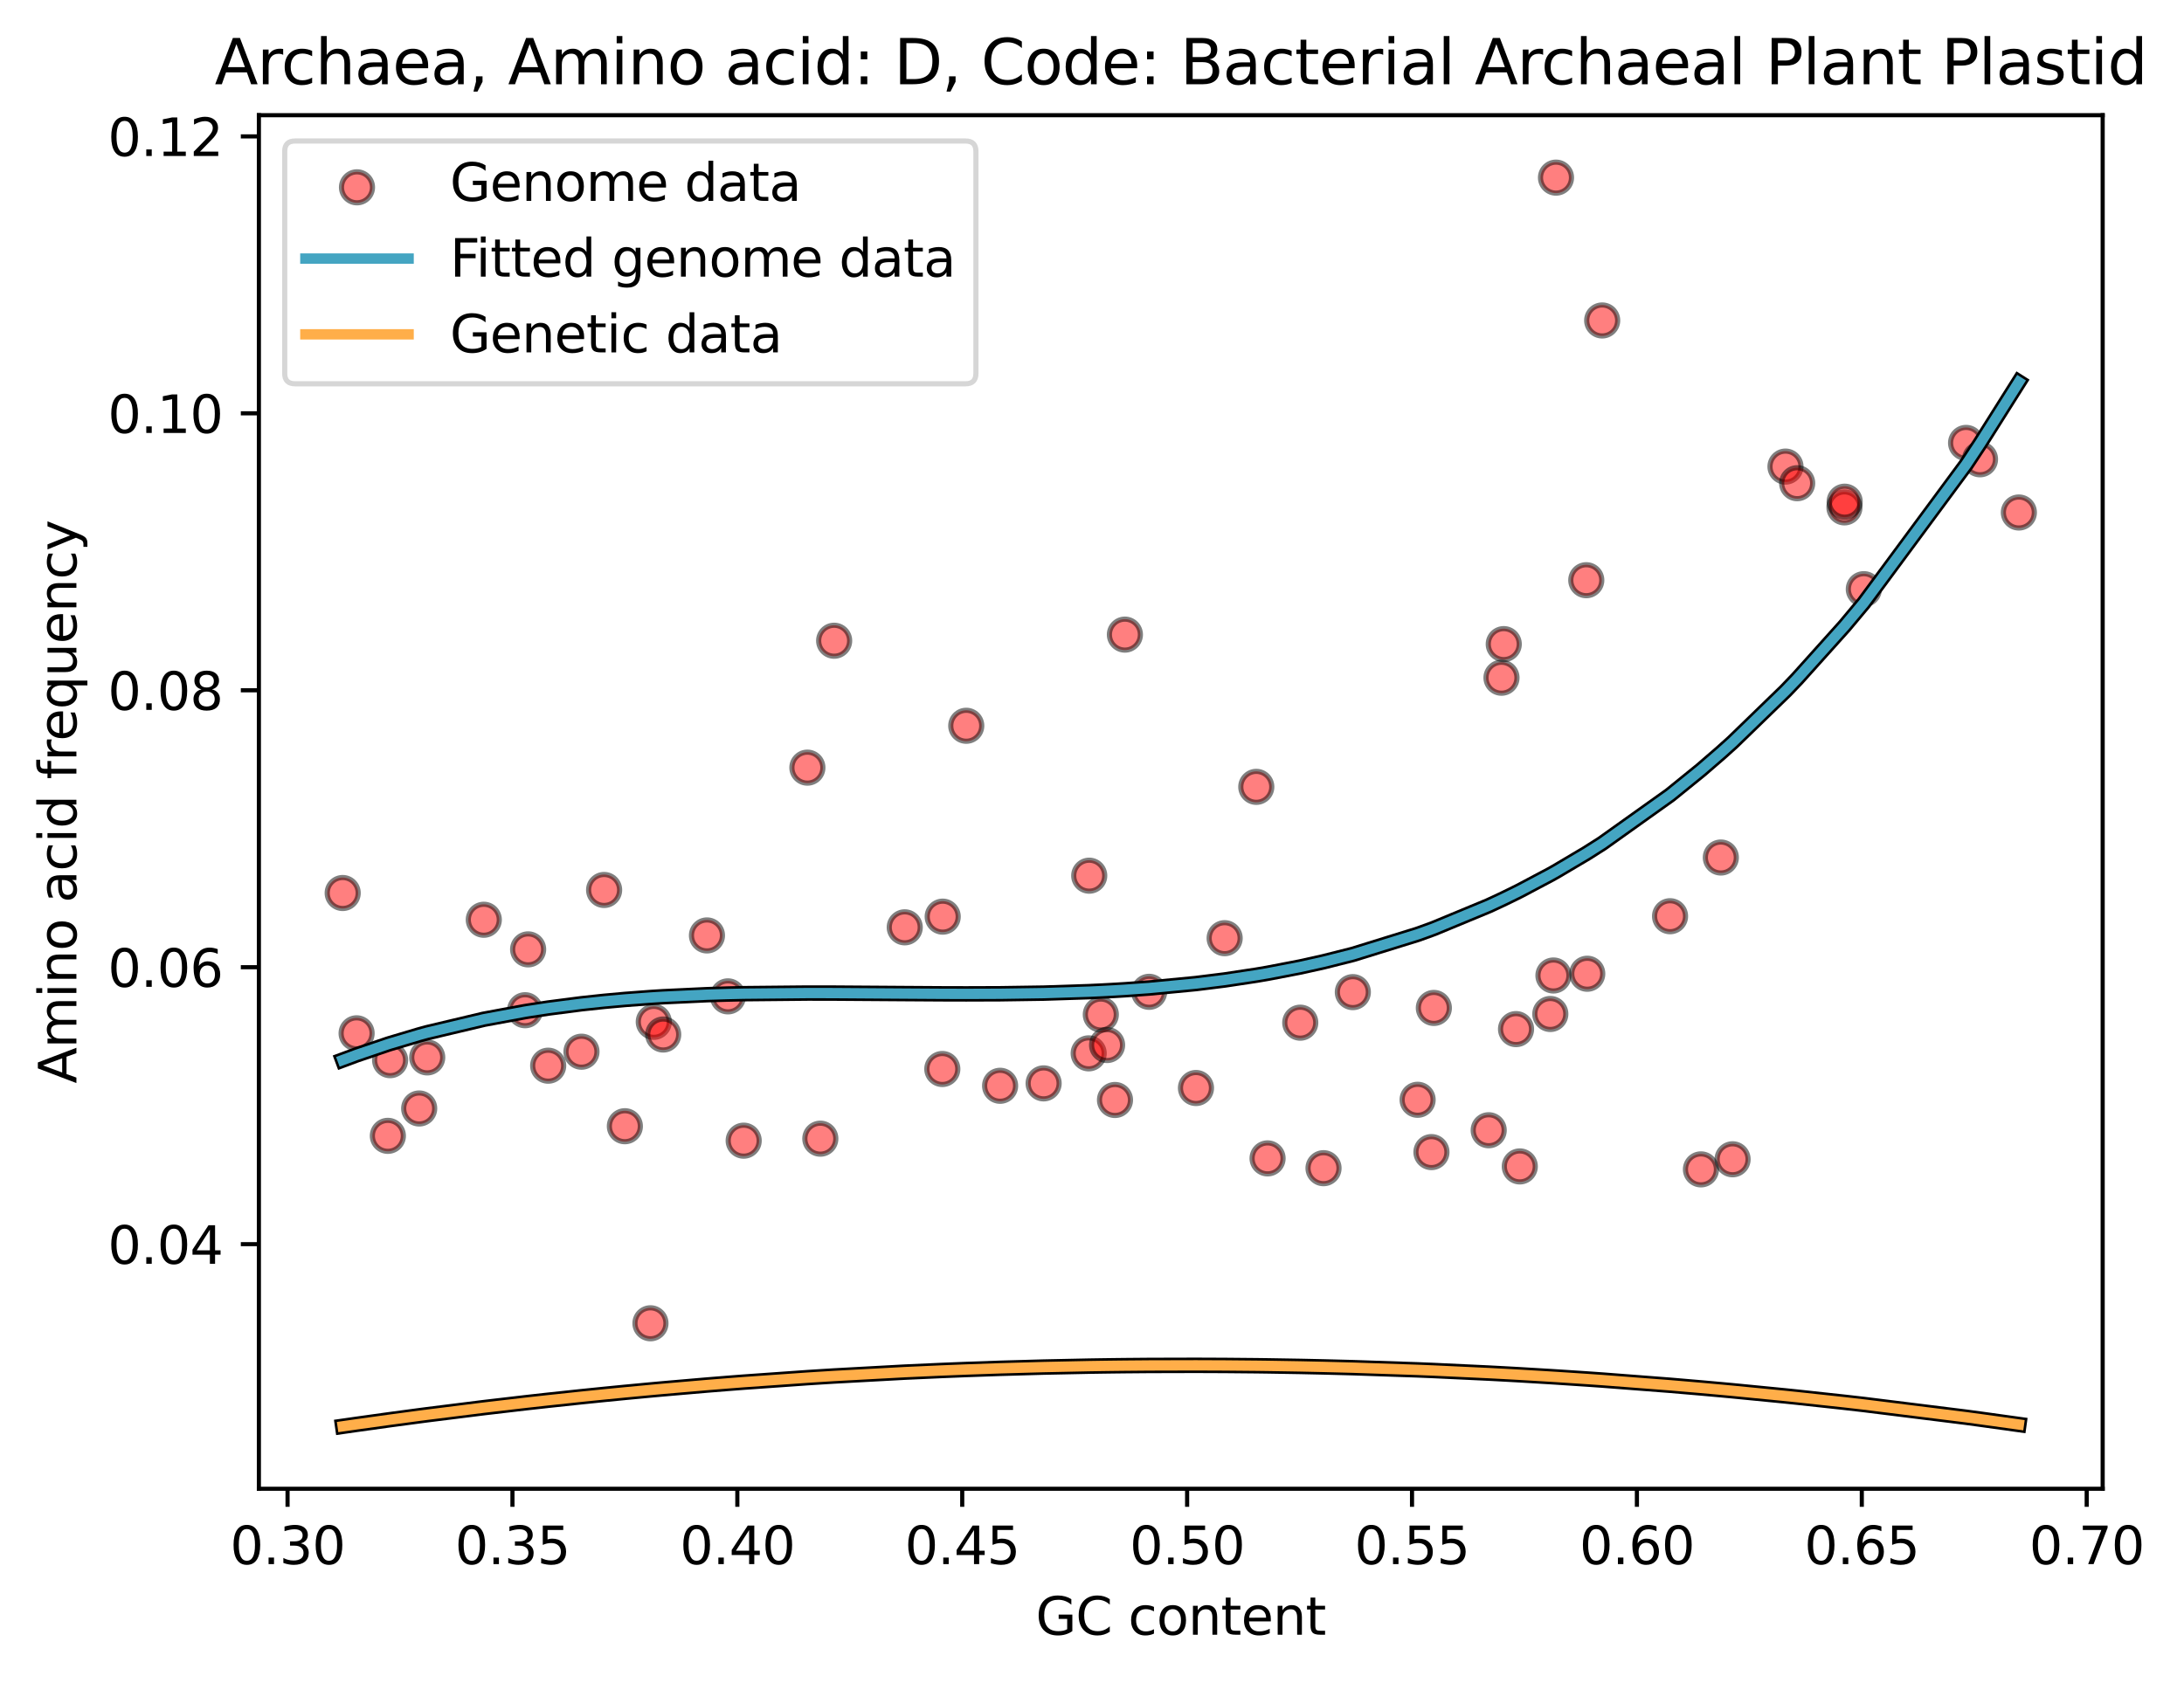 <?xml version="1.0" encoding="utf-8" standalone="no"?>
<!DOCTYPE svg PUBLIC "-//W3C//DTD SVG 1.1//EN"
  "http://www.w3.org/Graphics/SVG/1.1/DTD/svg11.dtd">
<svg xmlns:xlink="http://www.w3.org/1999/xlink" width="423.017pt" height="325.986pt" viewBox="0 0 423.017 325.986" xmlns="http://www.w3.org/2000/svg" version="1.1">
 <defs>
  <style type="text/css">*{stroke-linejoin: round; stroke-linecap: butt}</style>
 </defs>
 <g id="figure_1">
  <g id="patch_1">
   <path d="M 0 325.986 
L 423.017 325.986 
L 423.017 0 
L 0 0 
z
" style="fill: #ffffff"/>
  </g>
  <g id="axes_1">
   <g id="patch_2">
    <path d="M 50.144 288.43 
L 407.264 288.43 
L 407.264 22.318 
L 50.144 22.318 
z
" style="fill: #ffffff"/>
   </g>
   <g id="PathCollection_1">
    <defs>
     <path id="mde85d778c8" d="M 0 3 
C 0.796 3 1.559 2.684 2.121 2.121 
C 2.684 1.559 3 0.796 3 0 
C 3 -0.796 2.684 -1.559 2.121 -2.121 
C 1.559 -2.684 0.796 -3 0 -3 
C -0.796 -3 -1.559 -2.684 -2.121 -2.121 
C -2.684 -1.559 -3 -0.796 -3 0 
C -3 0.796 -2.684 1.559 -2.121 2.121 
C -1.559 2.684 -0.796 3 0 3 
z
" style="stroke: #000000; stroke-opacity: 0.5"/>
    </defs>
    <g clip-path="url(#pb2a6dd2269)">
     <use xlink:href="#mde85d778c8" x="66.376" y="173.011" style="fill: #ff0000; fill-opacity: 0.5; stroke: #000000; stroke-opacity: 0.5"/>
     <use xlink:href="#mde85d778c8" x="69.071" y="200.193" style="fill: #ff0000; fill-opacity: 0.5; stroke: #000000; stroke-opacity: 0.5"/>
     <use xlink:href="#mde85d778c8" x="75.124" y="220.057" style="fill: #ff0000; fill-opacity: 0.5; stroke: #000000; stroke-opacity: 0.5"/>
     <use xlink:href="#mde85d778c8" x="75.56" y="205.396" style="fill: #ff0000; fill-opacity: 0.5; stroke: #000000; stroke-opacity: 0.5"/>
     <use xlink:href="#mde85d778c8" x="81.191" y="214.755" style="fill: #ff0000; fill-opacity: 0.5; stroke: #000000; stroke-opacity: 0.5"/>
     <use xlink:href="#mde85d778c8" x="82.747" y="204.86" style="fill: #ff0000; fill-opacity: 0.5; stroke: #000000; stroke-opacity: 0.5"/>
     <use xlink:href="#mde85d778c8" x="93.706" y="178.191" style="fill: #ff0000; fill-opacity: 0.5; stroke: #000000; stroke-opacity: 0.5"/>
     <use xlink:href="#mde85d778c8" x="101.704" y="195.717" style="fill: #ff0000; fill-opacity: 0.5; stroke: #000000; stroke-opacity: 0.5"/>
     <use xlink:href="#mde85d778c8" x="102.292" y="183.93" style="fill: #ff0000; fill-opacity: 0.5; stroke: #000000; stroke-opacity: 0.5"/>
     <use xlink:href="#mde85d778c8" x="106.176" y="206.466" style="fill: #ff0000; fill-opacity: 0.5; stroke: #000000; stroke-opacity: 0.5"/>
     <use xlink:href="#mde85d778c8" x="112.626" y="203.756" style="fill: #ff0000; fill-opacity: 0.5; stroke: #000000; stroke-opacity: 0.5"/>
     <use xlink:href="#mde85d778c8" x="117.01" y="172.422" style="fill: #ff0000; fill-opacity: 0.5; stroke: #000000; stroke-opacity: 0.5"/>
     <use xlink:href="#mde85d778c8" x="121.029" y="218.192" style="fill: #ff0000; fill-opacity: 0.5; stroke: #000000; stroke-opacity: 0.5"/>
     <use xlink:href="#mde85d778c8" x="125.985" y="256.371" style="fill: #ff0000; fill-opacity: 0.5; stroke: #000000; stroke-opacity: 0.5"/>
     <use xlink:href="#mde85d778c8" x="126.63" y="197.973" style="fill: #ff0000; fill-opacity: 0.5; stroke: #000000; stroke-opacity: 0.5"/>
     <use xlink:href="#mde85d778c8" x="128.455" y="200.424" style="fill: #ff0000; fill-opacity: 0.5; stroke: #000000; stroke-opacity: 0.5"/>
     <use xlink:href="#mde85d778c8" x="136.93" y="181.229" style="fill: #ff0000; fill-opacity: 0.5; stroke: #000000; stroke-opacity: 0.5"/>
     <use xlink:href="#mde85d778c8" x="140.99" y="193.034" style="fill: #ff0000; fill-opacity: 0.5; stroke: #000000; stroke-opacity: 0.5"/>
     <use xlink:href="#mde85d778c8" x="144.044" y="220.992" style="fill: #ff0000; fill-opacity: 0.5; stroke: #000000; stroke-opacity: 0.5"/>
     <use xlink:href="#mde85d778c8" x="156.382" y="148.722" style="fill: #ff0000; fill-opacity: 0.5; stroke: #000000; stroke-opacity: 0.5"/>
     <use xlink:href="#mde85d778c8" x="158.888" y="220.604" style="fill: #ff0000; fill-opacity: 0.5; stroke: #000000; stroke-opacity: 0.5"/>
     <use xlink:href="#mde85d778c8" x="161.566" y="124.134" style="fill: #ff0000; fill-opacity: 0.5; stroke: #000000; stroke-opacity: 0.5"/>
     <use xlink:href="#mde85d778c8" x="175.239" y="179.659" style="fill: #ff0000; fill-opacity: 0.5; stroke: #000000; stroke-opacity: 0.5"/>
     <use xlink:href="#mde85d778c8" x="182.516" y="207.108" style="fill: #ff0000; fill-opacity: 0.5; stroke: #000000; stroke-opacity: 0.5"/>
     <use xlink:href="#mde85d778c8" x="182.592" y="177.59" style="fill: #ff0000; fill-opacity: 0.5; stroke: #000000; stroke-opacity: 0.5"/>
     <use xlink:href="#mde85d778c8" x="187.153" y="140.609" style="fill: #ff0000; fill-opacity: 0.5; stroke: #000000; stroke-opacity: 0.5"/>
     <use xlink:href="#mde85d778c8" x="193.71" y="210.358" style="fill: #ff0000; fill-opacity: 0.5; stroke: #000000; stroke-opacity: 0.5"/>
     <use xlink:href="#mde85d778c8" x="202.139" y="209.892" style="fill: #ff0000; fill-opacity: 0.5; stroke: #000000; stroke-opacity: 0.5"/>
     <use xlink:href="#mde85d778c8" x="210.866" y="204.075" style="fill: #ff0000; fill-opacity: 0.5; stroke: #000000; stroke-opacity: 0.5"/>
     <use xlink:href="#mde85d778c8" x="210.971" y="169.654" style="fill: #ff0000; fill-opacity: 0.5; stroke: #000000; stroke-opacity: 0.5"/>
     <use xlink:href="#mde85d778c8" x="213.216" y="196.553" style="fill: #ff0000; fill-opacity: 0.5; stroke: #000000; stroke-opacity: 0.5"/>
     <use xlink:href="#mde85d778c8" x="214.43" y="202.463" style="fill: #ff0000; fill-opacity: 0.5; stroke: #000000; stroke-opacity: 0.5"/>
     <use xlink:href="#mde85d778c8" x="215.961" y="213.109" style="fill: #ff0000; fill-opacity: 0.5; stroke: #000000; stroke-opacity: 0.5"/>
     <use xlink:href="#mde85d778c8" x="217.88" y="122.95" style="fill: #ff0000; fill-opacity: 0.5; stroke: #000000; stroke-opacity: 0.5"/>
     <use xlink:href="#mde85d778c8" x="222.575" y="192.152" style="fill: #ff0000; fill-opacity: 0.5; stroke: #000000; stroke-opacity: 0.5"/>
     <use xlink:href="#mde85d778c8" x="231.646" y="210.79" style="fill: #ff0000; fill-opacity: 0.5; stroke: #000000; stroke-opacity: 0.5"/>
     <use xlink:href="#mde85d778c8" x="237.202" y="181.762" style="fill: #ff0000; fill-opacity: 0.5; stroke: #000000; stroke-opacity: 0.5"/>
     <use xlink:href="#mde85d778c8" x="243.329" y="152.443" style="fill: #ff0000; fill-opacity: 0.5; stroke: #000000; stroke-opacity: 0.5"/>
     <use xlink:href="#mde85d778c8" x="245.515" y="224.424" style="fill: #ff0000; fill-opacity: 0.5; stroke: #000000; stroke-opacity: 0.5"/>
     <use xlink:href="#mde85d778c8" x="251.846" y="198.132" style="fill: #ff0000; fill-opacity: 0.5; stroke: #000000; stroke-opacity: 0.5"/>
     <use xlink:href="#mde85d778c8" x="256.352" y="226.322" style="fill: #ff0000; fill-opacity: 0.5; stroke: #000000; stroke-opacity: 0.5"/>
     <use xlink:href="#mde85d778c8" x="262.029" y="192.212" style="fill: #ff0000; fill-opacity: 0.5; stroke: #000000; stroke-opacity: 0.5"/>
     <use xlink:href="#mde85d778c8" x="274.577" y="213.07" style="fill: #ff0000; fill-opacity: 0.5; stroke: #000000; stroke-opacity: 0.5"/>
     <use xlink:href="#mde85d778c8" x="277.254" y="223.207" style="fill: #ff0000; fill-opacity: 0.5; stroke: #000000; stroke-opacity: 0.5"/>
     <use xlink:href="#mde85d778c8" x="277.721" y="195.276" style="fill: #ff0000; fill-opacity: 0.5; stroke: #000000; stroke-opacity: 0.5"/>
     <use xlink:href="#mde85d778c8" x="288.345" y="218.972" style="fill: #ff0000; fill-opacity: 0.5; stroke: #000000; stroke-opacity: 0.5"/>
     <use xlink:href="#mde85d778c8" x="290.822" y="131.301" style="fill: #ff0000; fill-opacity: 0.5; stroke: #000000; stroke-opacity: 0.5"/>
     <use xlink:href="#mde85d778c8" x="291.262" y="124.79" style="fill: #ff0000; fill-opacity: 0.5; stroke: #000000; stroke-opacity: 0.5"/>
     <use xlink:href="#mde85d778c8" x="293.639" y="199.377" style="fill: #ff0000; fill-opacity: 0.5; stroke: #000000; stroke-opacity: 0.5"/>
     <use xlink:href="#mde85d778c8" x="294.368" y="225.981" style="fill: #ff0000; fill-opacity: 0.5; stroke: #000000; stroke-opacity: 0.5"/>
     <use xlink:href="#mde85d778c8" x="300.279" y="196.448" style="fill: #ff0000; fill-opacity: 0.5; stroke: #000000; stroke-opacity: 0.5"/>
     <use xlink:href="#mde85d778c8" x="300.884" y="188.991" style="fill: #ff0000; fill-opacity: 0.5; stroke: #000000; stroke-opacity: 0.5"/>
     <use xlink:href="#mde85d778c8" x="301.379" y="34.414" style="fill: #ff0000; fill-opacity: 0.5; stroke: #000000; stroke-opacity: 0.5"/>
     <use xlink:href="#mde85d778c8" x="307.246" y="112.41" style="fill: #ff0000; fill-opacity: 0.5; stroke: #000000; stroke-opacity: 0.5"/>
     <use xlink:href="#mde85d778c8" x="307.433" y="188.651" style="fill: #ff0000; fill-opacity: 0.5; stroke: #000000; stroke-opacity: 0.5"/>
     <use xlink:href="#mde85d778c8" x="310.325" y="62.087" style="fill: #ff0000; fill-opacity: 0.5; stroke: #000000; stroke-opacity: 0.5"/>
     <use xlink:href="#mde85d778c8" x="323.471" y="177.507" style="fill: #ff0000; fill-opacity: 0.5; stroke: #000000; stroke-opacity: 0.5"/>
     <use xlink:href="#mde85d778c8" x="329.455" y="226.553" style="fill: #ff0000; fill-opacity: 0.5; stroke: #000000; stroke-opacity: 0.5"/>
     <use xlink:href="#mde85d778c8" x="333.307" y="166.134" style="fill: #ff0000; fill-opacity: 0.5; stroke: #000000; stroke-opacity: 0.5"/>
     <use xlink:href="#mde85d778c8" x="335.583" y="224.598" style="fill: #ff0000; fill-opacity: 0.5; stroke: #000000; stroke-opacity: 0.5"/>
     <use xlink:href="#mde85d778c8" x="345.829" y="90.396" style="fill: #ff0000; fill-opacity: 0.5; stroke: #000000; stroke-opacity: 0.5"/>
     <use xlink:href="#mde85d778c8" x="348.092" y="93.615" style="fill: #ff0000; fill-opacity: 0.5; stroke: #000000; stroke-opacity: 0.5"/>
     <use xlink:href="#mde85d778c8" x="357.247" y="98.297" style="fill: #ff0000; fill-opacity: 0.5; stroke: #000000; stroke-opacity: 0.5"/>
     <use xlink:href="#mde85d778c8" x="357.29" y="97.197" style="fill: #ff0000; fill-opacity: 0.5; stroke: #000000; stroke-opacity: 0.5"/>
     <use xlink:href="#mde85d778c8" x="361.001" y="114.144" style="fill: #ff0000; fill-opacity: 0.5; stroke: #000000; stroke-opacity: 0.5"/>
     <use xlink:href="#mde85d778c8" x="380.809" y="85.809" style="fill: #ff0000; fill-opacity: 0.5; stroke: #000000; stroke-opacity: 0.5"/>
     <use xlink:href="#mde85d778c8" x="383.505" y="88.981" style="fill: #ff0000; fill-opacity: 0.5; stroke: #000000; stroke-opacity: 0.5"/>
     <use xlink:href="#mde85d778c8" x="391.031" y="99.291" style="fill: #ff0000; fill-opacity: 0.5; stroke: #000000; stroke-opacity: 0.5"/>
    </g>
   </g>
   <g id="matplotlib.axis_1">
    <g id="xtick_1">
     <g id="line2d_1">
      <defs>
       <path id="m864e5082b4" d="M 0 0 
L 0 3.5 
" style="stroke: #000000; stroke-width: 0.8"/>
      </defs>
      <g>
       <use xlink:href="#m864e5082b4" x="55.696" y="288.43" style="stroke: #000000; stroke-width: 0.8"/>
      </g>
     </g>
     <g id="text_1">
      <!-- 0.30 -->
      <g transform="translate(44.563 303.029) scale(0.1 -0.1)">
       <defs>
        <path id="DejaVuSans-30" d="M 2034 4250 
Q 1547 4250 1301 3770 
Q 1056 3291 1056 2328 
Q 1056 1369 1301 889 
Q 1547 409 2034 409 
Q 2525 409 2770 889 
Q 3016 1369 3016 2328 
Q 3016 3291 2770 3770 
Q 2525 4250 2034 4250 
z
M 2034 4750 
Q 2819 4750 3233 4129 
Q 3647 3509 3647 2328 
Q 3647 1150 3233 529 
Q 2819 -91 2034 -91 
Q 1250 -91 836 529 
Q 422 1150 422 2328 
Q 422 3509 836 4129 
Q 1250 4750 2034 4750 
z
" transform="scale(0.016)"/>
        <path id="DejaVuSans-2e" d="M 684 794 
L 1344 794 
L 1344 0 
L 684 0 
L 684 794 
z
" transform="scale(0.016)"/>
        <path id="DejaVuSans-33" d="M 2597 2516 
Q 3050 2419 3304 2112 
Q 3559 1806 3559 1356 
Q 3559 666 3084 287 
Q 2609 -91 1734 -91 
Q 1441 -91 1130 -33 
Q 819 25 488 141 
L 488 750 
Q 750 597 1062 519 
Q 1375 441 1716 441 
Q 2309 441 2620 675 
Q 2931 909 2931 1356 
Q 2931 1769 2642 2001 
Q 2353 2234 1838 2234 
L 1294 2234 
L 1294 2753 
L 1863 2753 
Q 2328 2753 2575 2939 
Q 2822 3125 2822 3475 
Q 2822 3834 2567 4026 
Q 2313 4219 1838 4219 
Q 1578 4219 1281 4162 
Q 984 4106 628 3988 
L 628 4550 
Q 988 4650 1302 4700 
Q 1616 4750 1894 4750 
Q 2613 4750 3031 4423 
Q 3450 4097 3450 3541 
Q 3450 3153 3228 2886 
Q 3006 2619 2597 2516 
z
" transform="scale(0.016)"/>
       </defs>
       <use xlink:href="#DejaVuSans-30"/>
       <use xlink:href="#DejaVuSans-2e" x="63.623"/>
       <use xlink:href="#DejaVuSans-33" x="95.41"/>
       <use xlink:href="#DejaVuSans-30" x="159.033"/>
      </g>
     </g>
    </g>
    <g id="xtick_2">
     <g id="line2d_2">
      <g>
       <use xlink:href="#m864e5082b4" x="99.255" y="288.43" style="stroke: #000000; stroke-width: 0.8"/>
      </g>
     </g>
     <g id="text_2">
      <!-- 0.35 -->
      <g transform="translate(88.122 303.029) scale(0.1 -0.1)">
       <defs>
        <path id="DejaVuSans-35" d="M 691 4666 
L 3169 4666 
L 3169 4134 
L 1269 4134 
L 1269 2991 
Q 1406 3038 1543 3061 
Q 1681 3084 1819 3084 
Q 2600 3084 3056 2656 
Q 3513 2228 3513 1497 
Q 3513 744 3044 326 
Q 2575 -91 1722 -91 
Q 1428 -91 1123 -41 
Q 819 9 494 109 
L 494 744 
Q 775 591 1075 516 
Q 1375 441 1709 441 
Q 2250 441 2565 725 
Q 2881 1009 2881 1497 
Q 2881 1984 2565 2268 
Q 2250 2553 1709 2553 
Q 1456 2553 1204 2497 
Q 953 2441 691 2322 
L 691 4666 
z
" transform="scale(0.016)"/>
       </defs>
       <use xlink:href="#DejaVuSans-30"/>
       <use xlink:href="#DejaVuSans-2e" x="63.623"/>
       <use xlink:href="#DejaVuSans-33" x="95.41"/>
       <use xlink:href="#DejaVuSans-35" x="159.033"/>
      </g>
     </g>
    </g>
    <g id="xtick_3">
     <g id="line2d_3">
      <g>
       <use xlink:href="#m864e5082b4" x="142.814" y="288.43" style="stroke: #000000; stroke-width: 0.8"/>
      </g>
     </g>
     <g id="text_3">
      <!-- 0.40 -->
      <g transform="translate(131.681 303.029) scale(0.1 -0.1)">
       <defs>
        <path id="DejaVuSans-34" d="M 2419 4116 
L 825 1625 
L 2419 1625 
L 2419 4116 
z
M 2253 4666 
L 3047 4666 
L 3047 1625 
L 3713 1625 
L 3713 1100 
L 3047 1100 
L 3047 0 
L 2419 0 
L 2419 1100 
L 313 1100 
L 313 1709 
L 2253 4666 
z
" transform="scale(0.016)"/>
       </defs>
       <use xlink:href="#DejaVuSans-30"/>
       <use xlink:href="#DejaVuSans-2e" x="63.623"/>
       <use xlink:href="#DejaVuSans-34" x="95.41"/>
       <use xlink:href="#DejaVuSans-30" x="159.033"/>
      </g>
     </g>
    </g>
    <g id="xtick_4">
     <g id="line2d_4">
      <g>
       <use xlink:href="#m864e5082b4" x="186.373" y="288.43" style="stroke: #000000; stroke-width: 0.8"/>
      </g>
     </g>
     <g id="text_4">
      <!-- 0.45 -->
      <g transform="translate(175.241 303.029) scale(0.1 -0.1)">
       <use xlink:href="#DejaVuSans-30"/>
       <use xlink:href="#DejaVuSans-2e" x="63.623"/>
       <use xlink:href="#DejaVuSans-34" x="95.41"/>
       <use xlink:href="#DejaVuSans-35" x="159.033"/>
      </g>
     </g>
    </g>
    <g id="xtick_5">
     <g id="line2d_5">
      <g>
       <use xlink:href="#m864e5082b4" x="229.933" y="288.43" style="stroke: #000000; stroke-width: 0.8"/>
      </g>
     </g>
     <g id="text_5">
      <!-- 0.50 -->
      <g transform="translate(218.8 303.029) scale(0.1 -0.1)">
       <use xlink:href="#DejaVuSans-30"/>
       <use xlink:href="#DejaVuSans-2e" x="63.623"/>
       <use xlink:href="#DejaVuSans-35" x="95.41"/>
       <use xlink:href="#DejaVuSans-30" x="159.033"/>
      </g>
     </g>
    </g>
    <g id="xtick_6">
     <g id="line2d_6">
      <g>
       <use xlink:href="#m864e5082b4" x="273.492" y="288.43" style="stroke: #000000; stroke-width: 0.8"/>
      </g>
     </g>
     <g id="text_6">
      <!-- 0.55 -->
      <g transform="translate(262.359 303.029) scale(0.1 -0.1)">
       <use xlink:href="#DejaVuSans-30"/>
       <use xlink:href="#DejaVuSans-2e" x="63.623"/>
       <use xlink:href="#DejaVuSans-35" x="95.41"/>
       <use xlink:href="#DejaVuSans-35" x="159.033"/>
      </g>
     </g>
    </g>
    <g id="xtick_7">
     <g id="line2d_7">
      <g>
       <use xlink:href="#m864e5082b4" x="317.051" y="288.43" style="stroke: #000000; stroke-width: 0.8"/>
      </g>
     </g>
     <g id="text_7">
      <!-- 0.60 -->
      <g transform="translate(305.918 303.029) scale(0.1 -0.1)">
       <defs>
        <path id="DejaVuSans-36" d="M 2113 2584 
Q 1688 2584 1439 2293 
Q 1191 2003 1191 1497 
Q 1191 994 1439 701 
Q 1688 409 2113 409 
Q 2538 409 2786 701 
Q 3034 994 3034 1497 
Q 3034 2003 2786 2293 
Q 2538 2584 2113 2584 
z
M 3366 4563 
L 3366 3988 
Q 3128 4100 2886 4159 
Q 2644 4219 2406 4219 
Q 1781 4219 1451 3797 
Q 1122 3375 1075 2522 
Q 1259 2794 1537 2939 
Q 1816 3084 2150 3084 
Q 2853 3084 3261 2657 
Q 3669 2231 3669 1497 
Q 3669 778 3244 343 
Q 2819 -91 2113 -91 
Q 1303 -91 875 529 
Q 447 1150 447 2328 
Q 447 3434 972 4092 
Q 1497 4750 2381 4750 
Q 2619 4750 2861 4703 
Q 3103 4656 3366 4563 
z
" transform="scale(0.016)"/>
       </defs>
       <use xlink:href="#DejaVuSans-30"/>
       <use xlink:href="#DejaVuSans-2e" x="63.623"/>
       <use xlink:href="#DejaVuSans-36" x="95.41"/>
       <use xlink:href="#DejaVuSans-30" x="159.033"/>
      </g>
     </g>
    </g>
    <g id="xtick_8">
     <g id="line2d_8">
      <g>
       <use xlink:href="#m864e5082b4" x="360.61" y="288.43" style="stroke: #000000; stroke-width: 0.8"/>
      </g>
     </g>
     <g id="text_8">
      <!-- 0.65 -->
      <g transform="translate(349.478 303.029) scale(0.1 -0.1)">
       <use xlink:href="#DejaVuSans-30"/>
       <use xlink:href="#DejaVuSans-2e" x="63.623"/>
       <use xlink:href="#DejaVuSans-36" x="95.41"/>
       <use xlink:href="#DejaVuSans-35" x="159.033"/>
      </g>
     </g>
    </g>
    <g id="xtick_9">
     <g id="line2d_9">
      <g>
       <use xlink:href="#m864e5082b4" x="404.17" y="288.43" style="stroke: #000000; stroke-width: 0.8"/>
      </g>
     </g>
     <g id="text_9">
      <!-- 0.70 -->
      <g transform="translate(393.037 303.029) scale(0.1 -0.1)">
       <defs>
        <path id="DejaVuSans-37" d="M 525 4666 
L 3525 4666 
L 3525 4397 
L 1831 0 
L 1172 0 
L 2766 4134 
L 525 4134 
L 525 4666 
z
" transform="scale(0.016)"/>
       </defs>
       <use xlink:href="#DejaVuSans-30"/>
       <use xlink:href="#DejaVuSans-2e" x="63.623"/>
       <use xlink:href="#DejaVuSans-37" x="95.41"/>
       <use xlink:href="#DejaVuSans-30" x="159.033"/>
      </g>
     </g>
    </g>
    <g id="text_10">
     <!-- GC content -->
     <g transform="translate(200.606 316.707) scale(0.1 -0.1)">
      <defs>
       <path id="DejaVuSans-47" d="M 3809 666 
L 3809 1919 
L 2778 1919 
L 2778 2438 
L 4434 2438 
L 4434 434 
Q 4069 175 3628 42 
Q 3188 -91 2688 -91 
Q 1594 -91 976 548 
Q 359 1188 359 2328 
Q 359 3472 976 4111 
Q 1594 4750 2688 4750 
Q 3144 4750 3555 4637 
Q 3966 4525 4313 4306 
L 4313 3634 
Q 3963 3931 3569 4081 
Q 3175 4231 2741 4231 
Q 1884 4231 1454 3753 
Q 1025 3275 1025 2328 
Q 1025 1384 1454 906 
Q 1884 428 2741 428 
Q 3075 428 3337 486 
Q 3600 544 3809 666 
z
" transform="scale(0.016)"/>
       <path id="DejaVuSans-43" d="M 4122 4306 
L 4122 3641 
Q 3803 3938 3442 4084 
Q 3081 4231 2675 4231 
Q 1875 4231 1450 3742 
Q 1025 3253 1025 2328 
Q 1025 1406 1450 917 
Q 1875 428 2675 428 
Q 3081 428 3442 575 
Q 3803 722 4122 1019 
L 4122 359 
Q 3791 134 3420 21 
Q 3050 -91 2638 -91 
Q 1578 -91 968 557 
Q 359 1206 359 2328 
Q 359 3453 968 4101 
Q 1578 4750 2638 4750 
Q 3056 4750 3426 4639 
Q 3797 4528 4122 4306 
z
" transform="scale(0.016)"/>
       <path id="DejaVuSans-20" transform="scale(0.016)"/>
       <path id="DejaVuSans-63" d="M 3122 3366 
L 3122 2828 
Q 2878 2963 2633 3030 
Q 2388 3097 2138 3097 
Q 1578 3097 1268 2742 
Q 959 2388 959 1747 
Q 959 1106 1268 751 
Q 1578 397 2138 397 
Q 2388 397 2633 464 
Q 2878 531 3122 666 
L 3122 134 
Q 2881 22 2623 -34 
Q 2366 -91 2075 -91 
Q 1284 -91 818 406 
Q 353 903 353 1747 
Q 353 2603 823 3093 
Q 1294 3584 2113 3584 
Q 2378 3584 2631 3529 
Q 2884 3475 3122 3366 
z
" transform="scale(0.016)"/>
       <path id="DejaVuSans-6f" d="M 1959 3097 
Q 1497 3097 1228 2736 
Q 959 2375 959 1747 
Q 959 1119 1226 758 
Q 1494 397 1959 397 
Q 2419 397 2687 759 
Q 2956 1122 2956 1747 
Q 2956 2369 2687 2733 
Q 2419 3097 1959 3097 
z
M 1959 3584 
Q 2709 3584 3137 3096 
Q 3566 2609 3566 1747 
Q 3566 888 3137 398 
Q 2709 -91 1959 -91 
Q 1206 -91 779 398 
Q 353 888 353 1747 
Q 353 2609 779 3096 
Q 1206 3584 1959 3584 
z
" transform="scale(0.016)"/>
       <path id="DejaVuSans-6e" d="M 3513 2113 
L 3513 0 
L 2938 0 
L 2938 2094 
Q 2938 2591 2744 2837 
Q 2550 3084 2163 3084 
Q 1697 3084 1428 2787 
Q 1159 2491 1159 1978 
L 1159 0 
L 581 0 
L 581 3500 
L 1159 3500 
L 1159 2956 
Q 1366 3272 1645 3428 
Q 1925 3584 2291 3584 
Q 2894 3584 3203 3211 
Q 3513 2838 3513 2113 
z
" transform="scale(0.016)"/>
       <path id="DejaVuSans-74" d="M 1172 4494 
L 1172 3500 
L 2356 3500 
L 2356 3053 
L 1172 3053 
L 1172 1153 
Q 1172 725 1289 603 
Q 1406 481 1766 481 
L 2356 481 
L 2356 0 
L 1766 0 
Q 1100 0 847 248 
Q 594 497 594 1153 
L 594 3053 
L 172 3053 
L 172 3500 
L 594 3500 
L 594 4494 
L 1172 4494 
z
" transform="scale(0.016)"/>
       <path id="DejaVuSans-65" d="M 3597 1894 
L 3597 1613 
L 953 1613 
Q 991 1019 1311 708 
Q 1631 397 2203 397 
Q 2534 397 2845 478 
Q 3156 559 3463 722 
L 3463 178 
Q 3153 47 2828 -22 
Q 2503 -91 2169 -91 
Q 1331 -91 842 396 
Q 353 884 353 1716 
Q 353 2575 817 3079 
Q 1281 3584 2069 3584 
Q 2775 3584 3186 3129 
Q 3597 2675 3597 1894 
z
M 3022 2063 
Q 3016 2534 2758 2815 
Q 2500 3097 2075 3097 
Q 1594 3097 1305 2825 
Q 1016 2553 972 2059 
L 3022 2063 
z
" transform="scale(0.016)"/>
      </defs>
      <use xlink:href="#DejaVuSans-47"/>
      <use xlink:href="#DejaVuSans-43" x="77.49"/>
      <use xlink:href="#DejaVuSans-20" x="147.314"/>
      <use xlink:href="#DejaVuSans-63" x="179.102"/>
      <use xlink:href="#DejaVuSans-6f" x="234.082"/>
      <use xlink:href="#DejaVuSans-6e" x="295.264"/>
      <use xlink:href="#DejaVuSans-74" x="358.643"/>
      <use xlink:href="#DejaVuSans-65" x="397.852"/>
      <use xlink:href="#DejaVuSans-6e" x="459.375"/>
      <use xlink:href="#DejaVuSans-74" x="522.754"/>
     </g>
    </g>
   </g>
   <g id="matplotlib.axis_2">
    <g id="ytick_1">
     <g id="line2d_10">
      <defs>
       <path id="m0f52e8cdff" d="M 0 0 
L -3.5 0 
" style="stroke: #000000; stroke-width: 0.8"/>
      </defs>
      <g>
       <use xlink:href="#m0f52e8cdff" x="50.144" y="241.041" style="stroke: #000000; stroke-width: 0.8"/>
      </g>
     </g>
     <g id="text_11">
      <!-- 0.04 -->
      <g transform="translate(20.878 244.84) scale(0.1 -0.1)">
       <use xlink:href="#DejaVuSans-30"/>
       <use xlink:href="#DejaVuSans-2e" x="63.623"/>
       <use xlink:href="#DejaVuSans-30" x="95.41"/>
       <use xlink:href="#DejaVuSans-34" x="159.033"/>
      </g>
     </g>
    </g>
    <g id="ytick_2">
     <g id="line2d_11">
      <g>
       <use xlink:href="#m0f52e8cdff" x="50.144" y="187.386" style="stroke: #000000; stroke-width: 0.8"/>
      </g>
     </g>
     <g id="text_12">
      <!-- 0.06 -->
      <g transform="translate(20.878 191.186) scale(0.1 -0.1)">
       <use xlink:href="#DejaVuSans-30"/>
       <use xlink:href="#DejaVuSans-2e" x="63.623"/>
       <use xlink:href="#DejaVuSans-30" x="95.41"/>
       <use xlink:href="#DejaVuSans-36" x="159.033"/>
      </g>
     </g>
    </g>
    <g id="ytick_3">
     <g id="line2d_12">
      <g>
       <use xlink:href="#m0f52e8cdff" x="50.144" y="133.732" style="stroke: #000000; stroke-width: 0.8"/>
      </g>
     </g>
     <g id="text_13">
      <!-- 0.08 -->
      <g transform="translate(20.878 137.531) scale(0.1 -0.1)">
       <defs>
        <path id="DejaVuSans-38" d="M 2034 2216 
Q 1584 2216 1326 1975 
Q 1069 1734 1069 1313 
Q 1069 891 1326 650 
Q 1584 409 2034 409 
Q 2484 409 2743 651 
Q 3003 894 3003 1313 
Q 3003 1734 2745 1975 
Q 2488 2216 2034 2216 
z
M 1403 2484 
Q 997 2584 770 2862 
Q 544 3141 544 3541 
Q 544 4100 942 4425 
Q 1341 4750 2034 4750 
Q 2731 4750 3128 4425 
Q 3525 4100 3525 3541 
Q 3525 3141 3298 2862 
Q 3072 2584 2669 2484 
Q 3125 2378 3379 2068 
Q 3634 1759 3634 1313 
Q 3634 634 3220 271 
Q 2806 -91 2034 -91 
Q 1263 -91 848 271 
Q 434 634 434 1313 
Q 434 1759 690 2068 
Q 947 2378 1403 2484 
z
M 1172 3481 
Q 1172 3119 1398 2916 
Q 1625 2713 2034 2713 
Q 2441 2713 2670 2916 
Q 2900 3119 2900 3481 
Q 2900 3844 2670 4047 
Q 2441 4250 2034 4250 
Q 1625 4250 1398 4047 
Q 1172 3844 1172 3481 
z
" transform="scale(0.016)"/>
       </defs>
       <use xlink:href="#DejaVuSans-30"/>
       <use xlink:href="#DejaVuSans-2e" x="63.623"/>
       <use xlink:href="#DejaVuSans-30" x="95.41"/>
       <use xlink:href="#DejaVuSans-38" x="159.033"/>
      </g>
     </g>
    </g>
    <g id="ytick_4">
     <g id="line2d_13">
      <g>
       <use xlink:href="#m0f52e8cdff" x="50.144" y="80.077" style="stroke: #000000; stroke-width: 0.8"/>
      </g>
     </g>
     <g id="text_14">
      <!-- 0.10 -->
      <g transform="translate(20.878 83.877) scale(0.1 -0.1)">
       <defs>
        <path id="DejaVuSans-31" d="M 794 531 
L 1825 531 
L 1825 4091 
L 703 3866 
L 703 4441 
L 1819 4666 
L 2450 4666 
L 2450 531 
L 3481 531 
L 3481 0 
L 794 0 
L 794 531 
z
" transform="scale(0.016)"/>
       </defs>
       <use xlink:href="#DejaVuSans-30"/>
       <use xlink:href="#DejaVuSans-2e" x="63.623"/>
       <use xlink:href="#DejaVuSans-31" x="95.41"/>
       <use xlink:href="#DejaVuSans-30" x="159.033"/>
      </g>
     </g>
    </g>
    <g id="ytick_5">
     <g id="line2d_14">
      <g>
       <use xlink:href="#m0f52e8cdff" x="50.144" y="26.423" style="stroke: #000000; stroke-width: 0.8"/>
      </g>
     </g>
     <g id="text_15">
      <!-- 0.12 -->
      <g transform="translate(20.878 30.222) scale(0.1 -0.1)">
       <defs>
        <path id="DejaVuSans-32" d="M 1228 531 
L 3431 531 
L 3431 0 
L 469 0 
L 469 531 
Q 828 903 1448 1529 
Q 2069 2156 2228 2338 
Q 2531 2678 2651 2914 
Q 2772 3150 2772 3378 
Q 2772 3750 2511 3984 
Q 2250 4219 1831 4219 
Q 1534 4219 1204 4116 
Q 875 4013 500 3803 
L 500 4441 
Q 881 4594 1212 4672 
Q 1544 4750 1819 4750 
Q 2544 4750 2975 4387 
Q 3406 4025 3406 3419 
Q 3406 3131 3298 2873 
Q 3191 2616 2906 2266 
Q 2828 2175 2409 1742 
Q 1991 1309 1228 531 
z
" transform="scale(0.016)"/>
       </defs>
       <use xlink:href="#DejaVuSans-30"/>
       <use xlink:href="#DejaVuSans-2e" x="63.623"/>
       <use xlink:href="#DejaVuSans-31" x="95.41"/>
       <use xlink:href="#DejaVuSans-32" x="159.033"/>
      </g>
     </g>
    </g>
    <g id="text_16">
     <!-- Amino acid frequency -->
     <g transform="translate(14.798 209.913) rotate(-90) scale(0.1 -0.1)">
      <defs>
       <path id="DejaVuSans-41" d="M 2188 4044 
L 1331 1722 
L 3047 1722 
L 2188 4044 
z
M 1831 4666 
L 2547 4666 
L 4325 0 
L 3669 0 
L 3244 1197 
L 1141 1197 
L 716 0 
L 50 0 
L 1831 4666 
z
" transform="scale(0.016)"/>
       <path id="DejaVuSans-6d" d="M 3328 2828 
Q 3544 3216 3844 3400 
Q 4144 3584 4550 3584 
Q 5097 3584 5394 3201 
Q 5691 2819 5691 2113 
L 5691 0 
L 5113 0 
L 5113 2094 
Q 5113 2597 4934 2840 
Q 4756 3084 4391 3084 
Q 3944 3084 3684 2787 
Q 3425 2491 3425 1978 
L 3425 0 
L 2847 0 
L 2847 2094 
Q 2847 2600 2669 2842 
Q 2491 3084 2119 3084 
Q 1678 3084 1418 2786 
Q 1159 2488 1159 1978 
L 1159 0 
L 581 0 
L 581 3500 
L 1159 3500 
L 1159 2956 
Q 1356 3278 1631 3431 
Q 1906 3584 2284 3584 
Q 2666 3584 2933 3390 
Q 3200 3197 3328 2828 
z
" transform="scale(0.016)"/>
       <path id="DejaVuSans-69" d="M 603 3500 
L 1178 3500 
L 1178 0 
L 603 0 
L 603 3500 
z
M 603 4863 
L 1178 4863 
L 1178 4134 
L 603 4134 
L 603 4863 
z
" transform="scale(0.016)"/>
       <path id="DejaVuSans-61" d="M 2194 1759 
Q 1497 1759 1228 1600 
Q 959 1441 959 1056 
Q 959 750 1161 570 
Q 1363 391 1709 391 
Q 2188 391 2477 730 
Q 2766 1069 2766 1631 
L 2766 1759 
L 2194 1759 
z
M 3341 1997 
L 3341 0 
L 2766 0 
L 2766 531 
Q 2569 213 2275 61 
Q 1981 -91 1556 -91 
Q 1019 -91 701 211 
Q 384 513 384 1019 
Q 384 1609 779 1909 
Q 1175 2209 1959 2209 
L 2766 2209 
L 2766 2266 
Q 2766 2663 2505 2880 
Q 2244 3097 1772 3097 
Q 1472 3097 1187 3025 
Q 903 2953 641 2809 
L 641 3341 
Q 956 3463 1253 3523 
Q 1550 3584 1831 3584 
Q 2591 3584 2966 3190 
Q 3341 2797 3341 1997 
z
" transform="scale(0.016)"/>
       <path id="DejaVuSans-64" d="M 2906 2969 
L 2906 4863 
L 3481 4863 
L 3481 0 
L 2906 0 
L 2906 525 
Q 2725 213 2448 61 
Q 2172 -91 1784 -91 
Q 1150 -91 751 415 
Q 353 922 353 1747 
Q 353 2572 751 3078 
Q 1150 3584 1784 3584 
Q 2172 3584 2448 3432 
Q 2725 3281 2906 2969 
z
M 947 1747 
Q 947 1113 1208 752 
Q 1469 391 1925 391 
Q 2381 391 2643 752 
Q 2906 1113 2906 1747 
Q 2906 2381 2643 2742 
Q 2381 3103 1925 3103 
Q 1469 3103 1208 2742 
Q 947 2381 947 1747 
z
" transform="scale(0.016)"/>
       <path id="DejaVuSans-66" d="M 2375 4863 
L 2375 4384 
L 1825 4384 
Q 1516 4384 1395 4259 
Q 1275 4134 1275 3809 
L 1275 3500 
L 2222 3500 
L 2222 3053 
L 1275 3053 
L 1275 0 
L 697 0 
L 697 3053 
L 147 3053 
L 147 3500 
L 697 3500 
L 697 3744 
Q 697 4328 969 4595 
Q 1241 4863 1831 4863 
L 2375 4863 
z
" transform="scale(0.016)"/>
       <path id="DejaVuSans-72" d="M 2631 2963 
Q 2534 3019 2420 3045 
Q 2306 3072 2169 3072 
Q 1681 3072 1420 2755 
Q 1159 2438 1159 1844 
L 1159 0 
L 581 0 
L 581 3500 
L 1159 3500 
L 1159 2956 
Q 1341 3275 1631 3429 
Q 1922 3584 2338 3584 
Q 2397 3584 2469 3576 
Q 2541 3569 2628 3553 
L 2631 2963 
z
" transform="scale(0.016)"/>
       <path id="DejaVuSans-71" d="M 947 1747 
Q 947 1113 1208 752 
Q 1469 391 1925 391 
Q 2381 391 2643 752 
Q 2906 1113 2906 1747 
Q 2906 2381 2643 2742 
Q 2381 3103 1925 3103 
Q 1469 3103 1208 2742 
Q 947 2381 947 1747 
z
M 2906 525 
Q 2725 213 2448 61 
Q 2172 -91 1784 -91 
Q 1150 -91 751 415 
Q 353 922 353 1747 
Q 353 2572 751 3078 
Q 1150 3584 1784 3584 
Q 2172 3584 2448 3432 
Q 2725 3281 2906 2969 
L 2906 3500 
L 3481 3500 
L 3481 -1331 
L 2906 -1331 
L 2906 525 
z
" transform="scale(0.016)"/>
       <path id="DejaVuSans-75" d="M 544 1381 
L 544 3500 
L 1119 3500 
L 1119 1403 
Q 1119 906 1312 657 
Q 1506 409 1894 409 
Q 2359 409 2629 706 
Q 2900 1003 2900 1516 
L 2900 3500 
L 3475 3500 
L 3475 0 
L 2900 0 
L 2900 538 
Q 2691 219 2414 64 
Q 2138 -91 1772 -91 
Q 1169 -91 856 284 
Q 544 659 544 1381 
z
M 1991 3584 
L 1991 3584 
z
" transform="scale(0.016)"/>
       <path id="DejaVuSans-79" d="M 2059 -325 
Q 1816 -950 1584 -1140 
Q 1353 -1331 966 -1331 
L 506 -1331 
L 506 -850 
L 844 -850 
Q 1081 -850 1212 -737 
Q 1344 -625 1503 -206 
L 1606 56 
L 191 3500 
L 800 3500 
L 1894 763 
L 2988 3500 
L 3597 3500 
L 2059 -325 
z
" transform="scale(0.016)"/>
      </defs>
      <use xlink:href="#DejaVuSans-41"/>
      <use xlink:href="#DejaVuSans-6d" x="68.408"/>
      <use xlink:href="#DejaVuSans-69" x="165.82"/>
      <use xlink:href="#DejaVuSans-6e" x="193.604"/>
      <use xlink:href="#DejaVuSans-6f" x="256.982"/>
      <use xlink:href="#DejaVuSans-20" x="318.164"/>
      <use xlink:href="#DejaVuSans-61" x="349.951"/>
      <use xlink:href="#DejaVuSans-63" x="411.23"/>
      <use xlink:href="#DejaVuSans-69" x="466.211"/>
      <use xlink:href="#DejaVuSans-64" x="493.994"/>
      <use xlink:href="#DejaVuSans-20" x="557.471"/>
      <use xlink:href="#DejaVuSans-66" x="589.258"/>
      <use xlink:href="#DejaVuSans-72" x="624.463"/>
      <use xlink:href="#DejaVuSans-65" x="663.326"/>
      <use xlink:href="#DejaVuSans-71" x="724.85"/>
      <use xlink:href="#DejaVuSans-75" x="788.326"/>
      <use xlink:href="#DejaVuSans-65" x="851.705"/>
      <use xlink:href="#DejaVuSans-6e" x="913.229"/>
      <use xlink:href="#DejaVuSans-63" x="976.607"/>
      <use xlink:href="#DejaVuSans-79" x="1031.588"/>
     </g>
    </g>
   </g>
   <g id="line2d_15">
    <path d="M 66.376 205.369 
L 69.071 204.37 
L 75.124 202.313 
L 75.56 202.175 
L 81.191 200.498 
L 82.747 200.071 
L 93.706 197.47 
L 101.704 195.989 
L 102.292 195.893 
L 106.176 195.3 
L 112.626 194.465 
L 117.01 193.997 
L 121.029 193.632 
L 125.985 193.261 
L 126.63 193.219 
L 128.455 193.106 
L 136.93 192.709 
L 140.99 192.584 
L 144.044 192.513 
L 156.382 192.394 
L 158.888 192.395 
L 161.566 192.402 
L 175.239 192.495 
L 182.516 192.541 
L 182.592 192.541 
L 187.153 192.553 
L 193.71 192.53 
L 202.139 192.406 
L 210.866 192.123 
L 210.971 192.119 
L 213.216 192.015 
L 214.43 191.952 
L 215.961 191.868 
L 217.88 191.752 
L 222.575 191.419 
L 231.646 190.552 
L 237.202 189.859 
L 243.329 188.933 
L 245.515 188.56 
L 251.846 187.339 
L 256.352 186.337 
L 262.029 184.906 
L 274.577 181.019 
L 277.254 180.05 
L 277.721 179.876 
L 288.345 175.472 
L 290.822 174.317 
L 291.262 174.107 
L 293.639 172.944 
L 294.368 172.578 
L 300.279 169.442 
L 300.884 169.104 
L 301.379 168.825 
L 307.246 165.349 
L 307.433 165.232 
L 310.325 163.396 
L 323.471 154.024 
L 329.455 149.17 
L 333.307 145.842 
L 335.583 143.797 
L 345.829 133.861 
L 348.092 131.499 
L 357.247 121.303 
L 357.29 121.253 
L 361.001 116.817 
L 380.809 90.019 
L 383.505 85.946 
L 391.031 74.014 
" clip-path="url(#pb2a6dd2269)" style="fill: none; stroke: #000000; stroke-width: 3; stroke-linecap: square"/>
   </g>
   <g id="line2d_16">
    <path d="M 66.376 205.369 
L 69.071 204.37 
L 75.124 202.313 
L 75.56 202.175 
L 81.191 200.498 
L 82.747 200.071 
L 93.706 197.47 
L 101.704 195.989 
L 102.292 195.893 
L 106.176 195.3 
L 112.626 194.465 
L 117.01 193.997 
L 121.029 193.632 
L 125.985 193.261 
L 126.63 193.219 
L 128.455 193.106 
L 136.93 192.709 
L 140.99 192.584 
L 144.044 192.513 
L 156.382 192.394 
L 158.888 192.395 
L 161.566 192.402 
L 175.239 192.495 
L 182.516 192.541 
L 182.592 192.541 
L 187.153 192.553 
L 193.71 192.53 
L 202.139 192.406 
L 210.866 192.123 
L 210.971 192.119 
L 213.216 192.015 
L 214.43 191.952 
L 215.961 191.868 
L 217.88 191.752 
L 222.575 191.419 
L 231.646 190.552 
L 237.202 189.859 
L 243.329 188.933 
L 245.515 188.56 
L 251.846 187.339 
L 256.352 186.337 
L 262.029 184.906 
L 274.577 181.019 
L 277.254 180.05 
L 277.721 179.876 
L 288.345 175.472 
L 290.822 174.317 
L 291.262 174.107 
L 293.639 172.944 
L 294.368 172.578 
L 300.279 169.442 
L 300.884 169.104 
L 301.379 168.825 
L 307.246 165.349 
L 307.433 165.232 
L 310.325 163.396 
L 323.471 154.024 
L 329.455 149.17 
L 333.307 145.842 
L 335.583 143.797 
L 345.829 133.861 
L 348.092 131.499 
L 357.247 121.303 
L 357.29 121.253 
L 361.001 116.817 
L 380.809 90.019 
L 383.505 85.946 
L 391.031 74.014 
" clip-path="url(#pb2a6dd2269)" style="fill: none; stroke: #44a5c2; stroke-width: 2; stroke-linecap: square"/>
   </g>
   <g id="line2d_17">
    <path d="M 66.376 276.334 
L 69.071 275.948 
L 75.124 275.104 
L 75.56 275.044 
L 81.191 274.29 
L 82.747 274.086 
L 93.706 272.714 
L 101.704 271.78 
L 102.292 271.713 
L 106.176 271.282 
L 112.626 270.595 
L 117.01 270.149 
L 121.029 269.755 
L 125.985 269.289 
L 126.63 269.23 
L 128.455 269.065 
L 136.93 268.336 
L 140.99 268.01 
L 144.044 267.774 
L 156.382 266.905 
L 158.888 266.745 
L 161.566 266.58 
L 175.239 265.836 
L 182.516 265.508 
L 182.592 265.505 
L 187.153 265.323 
L 193.71 265.094 
L 202.139 264.856 
L 210.866 264.675 
L 210.971 264.673 
L 213.216 264.638 
L 214.43 264.621 
L 215.961 264.601 
L 217.88 264.579 
L 222.575 264.539 
L 231.646 264.516 
L 237.202 264.538 
L 243.329 264.594 
L 245.515 264.622 
L 251.846 264.727 
L 256.352 264.823 
L 262.029 264.97 
L 274.577 265.395 
L 277.254 265.504 
L 277.721 265.524 
L 288.345 266.022 
L 290.822 266.153 
L 291.262 266.176 
L 293.639 266.308 
L 294.368 266.349 
L 300.279 266.701 
L 300.884 266.739 
L 301.379 266.77 
L 307.246 267.156 
L 307.433 267.168 
L 310.325 267.37 
L 323.471 268.38 
L 329.455 268.891 
L 333.307 269.236 
L 335.583 269.446 
L 345.829 270.449 
L 348.092 270.683 
L 357.247 271.676 
L 357.29 271.681 
L 361.001 272.105 
L 380.809 274.572 
L 383.505 274.935 
L 391.031 275.982 
" clip-path="url(#pb2a6dd2269)" style="fill: none; stroke: #000000; stroke-width: 3; stroke-linecap: square"/>
   </g>
   <g id="line2d_18">
    <path d="M 66.376 276.334 
L 69.071 275.948 
L 75.124 275.104 
L 75.56 275.044 
L 81.191 274.29 
L 82.747 274.086 
L 93.706 272.714 
L 101.704 271.78 
L 102.292 271.713 
L 106.176 271.282 
L 112.626 270.595 
L 117.01 270.149 
L 121.029 269.755 
L 125.985 269.289 
L 126.63 269.23 
L 128.455 269.065 
L 136.93 268.336 
L 140.99 268.01 
L 144.044 267.774 
L 156.382 266.905 
L 158.888 266.745 
L 161.566 266.58 
L 175.239 265.836 
L 182.516 265.508 
L 182.592 265.505 
L 187.153 265.323 
L 193.71 265.094 
L 202.139 264.856 
L 210.866 264.675 
L 210.971 264.673 
L 213.216 264.638 
L 214.43 264.621 
L 215.961 264.601 
L 217.88 264.579 
L 222.575 264.539 
L 231.646 264.516 
L 237.202 264.538 
L 243.329 264.594 
L 245.515 264.622 
L 251.846 264.727 
L 256.352 264.823 
L 262.029 264.97 
L 274.577 265.395 
L 277.254 265.504 
L 277.721 265.524 
L 288.345 266.022 
L 290.822 266.153 
L 291.262 266.176 
L 293.639 266.308 
L 294.368 266.349 
L 300.279 266.701 
L 300.884 266.739 
L 301.379 266.77 
L 307.246 267.156 
L 307.433 267.168 
L 310.325 267.37 
L 323.471 268.38 
L 329.455 268.891 
L 333.307 269.236 
L 335.583 269.446 
L 345.829 270.449 
L 348.092 270.683 
L 357.247 271.676 
L 357.29 271.681 
L 361.001 272.105 
L 380.809 274.572 
L 383.505 274.935 
L 391.031 275.982 
" clip-path="url(#pb2a6dd2269)" style="fill: none; stroke: #ffae49; stroke-width: 2; stroke-linecap: square"/>
   </g>
   <g id="patch_3">
    <path d="M 50.144 288.43 
L 50.144 22.318 
" style="fill: none; stroke: #000000; stroke-width: 0.8; stroke-linejoin: miter; stroke-linecap: square"/>
   </g>
   <g id="patch_4">
    <path d="M 407.264 288.43 
L 407.264 22.318 
" style="fill: none; stroke: #000000; stroke-width: 0.8; stroke-linejoin: miter; stroke-linecap: square"/>
   </g>
   <g id="patch_5">
    <path d="M 50.144 288.43 
L 407.264 288.43 
" style="fill: none; stroke: #000000; stroke-width: 0.8; stroke-linejoin: miter; stroke-linecap: square"/>
   </g>
   <g id="patch_6">
    <path d="M 50.144 22.318 
L 407.264 22.318 
" style="fill: none; stroke: #000000; stroke-width: 0.8; stroke-linejoin: miter; stroke-linecap: square"/>
   </g>
   <g id="text_17">
    <!-- Archaea, Amino acid: D, Code: Bacterial Archaeal Plant Plastid -->
    <g transform="translate(41.591 16.318) scale(0.12 -0.12)">
     <defs>
      <path id="DejaVuSans-68" d="M 3513 2113 
L 3513 0 
L 2938 0 
L 2938 2094 
Q 2938 2591 2744 2837 
Q 2550 3084 2163 3084 
Q 1697 3084 1428 2787 
Q 1159 2491 1159 1978 
L 1159 0 
L 581 0 
L 581 4863 
L 1159 4863 
L 1159 2956 
Q 1366 3272 1645 3428 
Q 1925 3584 2291 3584 
Q 2894 3584 3203 3211 
Q 3513 2838 3513 2113 
z
" transform="scale(0.016)"/>
      <path id="DejaVuSans-2c" d="M 750 794 
L 1409 794 
L 1409 256 
L 897 -744 
L 494 -744 
L 750 256 
L 750 794 
z
" transform="scale(0.016)"/>
      <path id="DejaVuSans-3a" d="M 750 794 
L 1409 794 
L 1409 0 
L 750 0 
L 750 794 
z
M 750 3309 
L 1409 3309 
L 1409 2516 
L 750 2516 
L 750 3309 
z
" transform="scale(0.016)"/>
      <path id="DejaVuSans-44" d="M 1259 4147 
L 1259 519 
L 2022 519 
Q 2988 519 3436 956 
Q 3884 1394 3884 2338 
Q 3884 3275 3436 3711 
Q 2988 4147 2022 4147 
L 1259 4147 
z
M 628 4666 
L 1925 4666 
Q 3281 4666 3915 4102 
Q 4550 3538 4550 2338 
Q 4550 1131 3912 565 
Q 3275 0 1925 0 
L 628 0 
L 628 4666 
z
" transform="scale(0.016)"/>
      <path id="DejaVuSans-42" d="M 1259 2228 
L 1259 519 
L 2272 519 
Q 2781 519 3026 730 
Q 3272 941 3272 1375 
Q 3272 1813 3026 2020 
Q 2781 2228 2272 2228 
L 1259 2228 
z
M 1259 4147 
L 1259 2741 
L 2194 2741 
Q 2656 2741 2882 2914 
Q 3109 3088 3109 3444 
Q 3109 3797 2882 3972 
Q 2656 4147 2194 4147 
L 1259 4147 
z
M 628 4666 
L 2241 4666 
Q 2963 4666 3353 4366 
Q 3744 4066 3744 3513 
Q 3744 3084 3544 2831 
Q 3344 2578 2956 2516 
Q 3422 2416 3680 2098 
Q 3938 1781 3938 1306 
Q 3938 681 3513 340 
Q 3088 0 2303 0 
L 628 0 
L 628 4666 
z
" transform="scale(0.016)"/>
      <path id="DejaVuSans-6c" d="M 603 4863 
L 1178 4863 
L 1178 0 
L 603 0 
L 603 4863 
z
" transform="scale(0.016)"/>
      <path id="DejaVuSans-50" d="M 1259 4147 
L 1259 2394 
L 2053 2394 
Q 2494 2394 2734 2622 
Q 2975 2850 2975 3272 
Q 2975 3691 2734 3919 
Q 2494 4147 2053 4147 
L 1259 4147 
z
M 628 4666 
L 2053 4666 
Q 2838 4666 3239 4311 
Q 3641 3956 3641 3272 
Q 3641 2581 3239 2228 
Q 2838 1875 2053 1875 
L 1259 1875 
L 1259 0 
L 628 0 
L 628 4666 
z
" transform="scale(0.016)"/>
      <path id="DejaVuSans-73" d="M 2834 3397 
L 2834 2853 
Q 2591 2978 2328 3040 
Q 2066 3103 1784 3103 
Q 1356 3103 1142 2972 
Q 928 2841 928 2578 
Q 928 2378 1081 2264 
Q 1234 2150 1697 2047 
L 1894 2003 
Q 2506 1872 2764 1633 
Q 3022 1394 3022 966 
Q 3022 478 2636 193 
Q 2250 -91 1575 -91 
Q 1294 -91 989 -36 
Q 684 19 347 128 
L 347 722 
Q 666 556 975 473 
Q 1284 391 1588 391 
Q 1994 391 2212 530 
Q 2431 669 2431 922 
Q 2431 1156 2273 1281 
Q 2116 1406 1581 1522 
L 1381 1569 
Q 847 1681 609 1914 
Q 372 2147 372 2553 
Q 372 3047 722 3315 
Q 1072 3584 1716 3584 
Q 2034 3584 2315 3537 
Q 2597 3491 2834 3397 
z
" transform="scale(0.016)"/>
     </defs>
     <use xlink:href="#DejaVuSans-41"/>
     <use xlink:href="#DejaVuSans-72" x="68.408"/>
     <use xlink:href="#DejaVuSans-63" x="107.271"/>
     <use xlink:href="#DejaVuSans-68" x="162.252"/>
     <use xlink:href="#DejaVuSans-61" x="225.631"/>
     <use xlink:href="#DejaVuSans-65" x="286.91"/>
     <use xlink:href="#DejaVuSans-61" x="348.434"/>
     <use xlink:href="#DejaVuSans-2c" x="409.713"/>
     <use xlink:href="#DejaVuSans-20" x="441.5"/>
     <use xlink:href="#DejaVuSans-41" x="473.287"/>
     <use xlink:href="#DejaVuSans-6d" x="541.695"/>
     <use xlink:href="#DejaVuSans-69" x="639.107"/>
     <use xlink:href="#DejaVuSans-6e" x="666.891"/>
     <use xlink:href="#DejaVuSans-6f" x="730.27"/>
     <use xlink:href="#DejaVuSans-20" x="791.451"/>
     <use xlink:href="#DejaVuSans-61" x="823.238"/>
     <use xlink:href="#DejaVuSans-63" x="884.518"/>
     <use xlink:href="#DejaVuSans-69" x="939.498"/>
     <use xlink:href="#DejaVuSans-64" x="967.281"/>
     <use xlink:href="#DejaVuSans-3a" x="1030.758"/>
     <use xlink:href="#DejaVuSans-20" x="1064.449"/>
     <use xlink:href="#DejaVuSans-44" x="1096.236"/>
     <use xlink:href="#DejaVuSans-2c" x="1173.238"/>
     <use xlink:href="#DejaVuSans-20" x="1205.025"/>
     <use xlink:href="#DejaVuSans-43" x="1236.812"/>
     <use xlink:href="#DejaVuSans-6f" x="1306.637"/>
     <use xlink:href="#DejaVuSans-64" x="1367.818"/>
     <use xlink:href="#DejaVuSans-65" x="1431.295"/>
     <use xlink:href="#DejaVuSans-3a" x="1492.818"/>
     <use xlink:href="#DejaVuSans-20" x="1526.51"/>
     <use xlink:href="#DejaVuSans-42" x="1558.297"/>
     <use xlink:href="#DejaVuSans-61" x="1626.9"/>
     <use xlink:href="#DejaVuSans-63" x="1688.18"/>
     <use xlink:href="#DejaVuSans-74" x="1743.16"/>
     <use xlink:href="#DejaVuSans-65" x="1782.369"/>
     <use xlink:href="#DejaVuSans-72" x="1843.893"/>
     <use xlink:href="#DejaVuSans-69" x="1885.006"/>
     <use xlink:href="#DejaVuSans-61" x="1912.789"/>
     <use xlink:href="#DejaVuSans-6c" x="1974.068"/>
     <use xlink:href="#DejaVuSans-20" x="2001.852"/>
     <use xlink:href="#DejaVuSans-41" x="2033.639"/>
     <use xlink:href="#DejaVuSans-72" x="2102.047"/>
     <use xlink:href="#DejaVuSans-63" x="2140.91"/>
     <use xlink:href="#DejaVuSans-68" x="2195.891"/>
     <use xlink:href="#DejaVuSans-61" x="2259.27"/>
     <use xlink:href="#DejaVuSans-65" x="2320.549"/>
     <use xlink:href="#DejaVuSans-61" x="2382.072"/>
     <use xlink:href="#DejaVuSans-6c" x="2443.352"/>
     <use xlink:href="#DejaVuSans-20" x="2471.135"/>
     <use xlink:href="#DejaVuSans-50" x="2502.922"/>
     <use xlink:href="#DejaVuSans-6c" x="2563.225"/>
     <use xlink:href="#DejaVuSans-61" x="2591.008"/>
     <use xlink:href="#DejaVuSans-6e" x="2652.287"/>
     <use xlink:href="#DejaVuSans-74" x="2715.666"/>
     <use xlink:href="#DejaVuSans-20" x="2754.875"/>
     <use xlink:href="#DejaVuSans-50" x="2786.662"/>
     <use xlink:href="#DejaVuSans-6c" x="2846.965"/>
     <use xlink:href="#DejaVuSans-61" x="2874.748"/>
     <use xlink:href="#DejaVuSans-73" x="2936.027"/>
     <use xlink:href="#DejaVuSans-74" x="2988.127"/>
     <use xlink:href="#DejaVuSans-69" x="3027.336"/>
     <use xlink:href="#DejaVuSans-64" x="3055.119"/>
    </g>
   </g>
   <g id="legend_1">
    <g id="patch_7">
     <path d="M 57.144 74.353 
L 187.023 74.353 
Q 189.023 74.353 189.023 72.353 
L 189.023 29.318 
Q 189.023 27.318 187.023 27.318 
L 57.144 27.318 
Q 55.144 27.318 55.144 29.318 
L 55.144 72.353 
Q 55.144 74.353 57.144 74.353 
z
" style="fill: #ffffff; opacity: 0.8; stroke: #cccccc; stroke-linejoin: miter"/>
    </g>
    <g id="PathCollection_2">
     <g>
      <use xlink:href="#mde85d778c8" x="69.144" y="36.292" style="fill: #ff0000; fill-opacity: 0.5; stroke: #000000; stroke-opacity: 0.5"/>
     </g>
    </g>
    <g id="text_18">
     <!-- Genome data -->
     <g transform="translate(87.144 38.917) scale(0.1 -0.1)">
      <use xlink:href="#DejaVuSans-47"/>
      <use xlink:href="#DejaVuSans-65" x="77.49"/>
      <use xlink:href="#DejaVuSans-6e" x="139.014"/>
      <use xlink:href="#DejaVuSans-6f" x="202.393"/>
      <use xlink:href="#DejaVuSans-6d" x="263.574"/>
      <use xlink:href="#DejaVuSans-65" x="360.986"/>
      <use xlink:href="#DejaVuSans-20" x="422.51"/>
      <use xlink:href="#DejaVuSans-64" x="454.297"/>
      <use xlink:href="#DejaVuSans-61" x="517.773"/>
      <use xlink:href="#DejaVuSans-74" x="579.053"/>
      <use xlink:href="#DejaVuSans-61" x="618.262"/>
     </g>
    </g>
    <g id="line2d_19">
     <path d="M 59.144 50.095 
L 69.144 50.095 
L 79.144 50.095 
" style="fill: none; stroke: #44a5c2; stroke-width: 2; stroke-linecap: square"/>
    </g>
    <g id="text_19">
     <!-- Fitted genome data -->
     <g transform="translate(87.144 53.595) scale(0.1 -0.1)">
      <defs>
       <path id="DejaVuSans-46" d="M 628 4666 
L 3309 4666 
L 3309 4134 
L 1259 4134 
L 1259 2759 
L 3109 2759 
L 3109 2228 
L 1259 2228 
L 1259 0 
L 628 0 
L 628 4666 
z
" transform="scale(0.016)"/>
       <path id="DejaVuSans-67" d="M 2906 1791 
Q 2906 2416 2648 2759 
Q 2391 3103 1925 3103 
Q 1463 3103 1205 2759 
Q 947 2416 947 1791 
Q 947 1169 1205 825 
Q 1463 481 1925 481 
Q 2391 481 2648 825 
Q 2906 1169 2906 1791 
z
M 3481 434 
Q 3481 -459 3084 -895 
Q 2688 -1331 1869 -1331 
Q 1566 -1331 1297 -1286 
Q 1028 -1241 775 -1147 
L 775 -588 
Q 1028 -725 1275 -790 
Q 1522 -856 1778 -856 
Q 2344 -856 2625 -561 
Q 2906 -266 2906 331 
L 2906 616 
Q 2728 306 2450 153 
Q 2172 0 1784 0 
Q 1141 0 747 490 
Q 353 981 353 1791 
Q 353 2603 747 3093 
Q 1141 3584 1784 3584 
Q 2172 3584 2450 3431 
Q 2728 3278 2906 2969 
L 2906 3500 
L 3481 3500 
L 3481 434 
z
" transform="scale(0.016)"/>
      </defs>
      <use xlink:href="#DejaVuSans-46"/>
      <use xlink:href="#DejaVuSans-69" x="50.27"/>
      <use xlink:href="#DejaVuSans-74" x="78.053"/>
      <use xlink:href="#DejaVuSans-74" x="117.262"/>
      <use xlink:href="#DejaVuSans-65" x="156.471"/>
      <use xlink:href="#DejaVuSans-64" x="217.994"/>
      <use xlink:href="#DejaVuSans-20" x="281.471"/>
      <use xlink:href="#DejaVuSans-67" x="313.258"/>
      <use xlink:href="#DejaVuSans-65" x="376.734"/>
      <use xlink:href="#DejaVuSans-6e" x="438.258"/>
      <use xlink:href="#DejaVuSans-6f" x="501.637"/>
      <use xlink:href="#DejaVuSans-6d" x="562.818"/>
      <use xlink:href="#DejaVuSans-65" x="660.23"/>
      <use xlink:href="#DejaVuSans-20" x="721.754"/>
      <use xlink:href="#DejaVuSans-64" x="753.541"/>
      <use xlink:href="#DejaVuSans-61" x="817.018"/>
      <use xlink:href="#DejaVuSans-74" x="878.297"/>
      <use xlink:href="#DejaVuSans-61" x="917.506"/>
     </g>
    </g>
    <g id="line2d_20">
     <path d="M 59.144 64.773 
L 69.144 64.773 
L 79.144 64.773 
" style="fill: none; stroke: #ffae49; stroke-width: 2; stroke-linecap: square"/>
    </g>
    <g id="text_20">
     <!-- Genetic data -->
     <g transform="translate(87.144 68.273) scale(0.1 -0.1)">
      <use xlink:href="#DejaVuSans-47"/>
      <use xlink:href="#DejaVuSans-65" x="77.49"/>
      <use xlink:href="#DejaVuSans-6e" x="139.014"/>
      <use xlink:href="#DejaVuSans-65" x="202.393"/>
      <use xlink:href="#DejaVuSans-74" x="263.916"/>
      <use xlink:href="#DejaVuSans-69" x="303.125"/>
      <use xlink:href="#DejaVuSans-63" x="330.908"/>
      <use xlink:href="#DejaVuSans-20" x="385.889"/>
      <use xlink:href="#DejaVuSans-64" x="417.676"/>
      <use xlink:href="#DejaVuSans-61" x="481.152"/>
      <use xlink:href="#DejaVuSans-74" x="542.432"/>
      <use xlink:href="#DejaVuSans-61" x="581.641"/>
     </g>
    </g>
   </g>
  </g>
 </g>
 <defs>
  <clipPath id="pb2a6dd2269">
   <rect x="50.144" y="22.318" width="357.12" height="266.112"/>
  </clipPath>
 </defs>
</svg>
